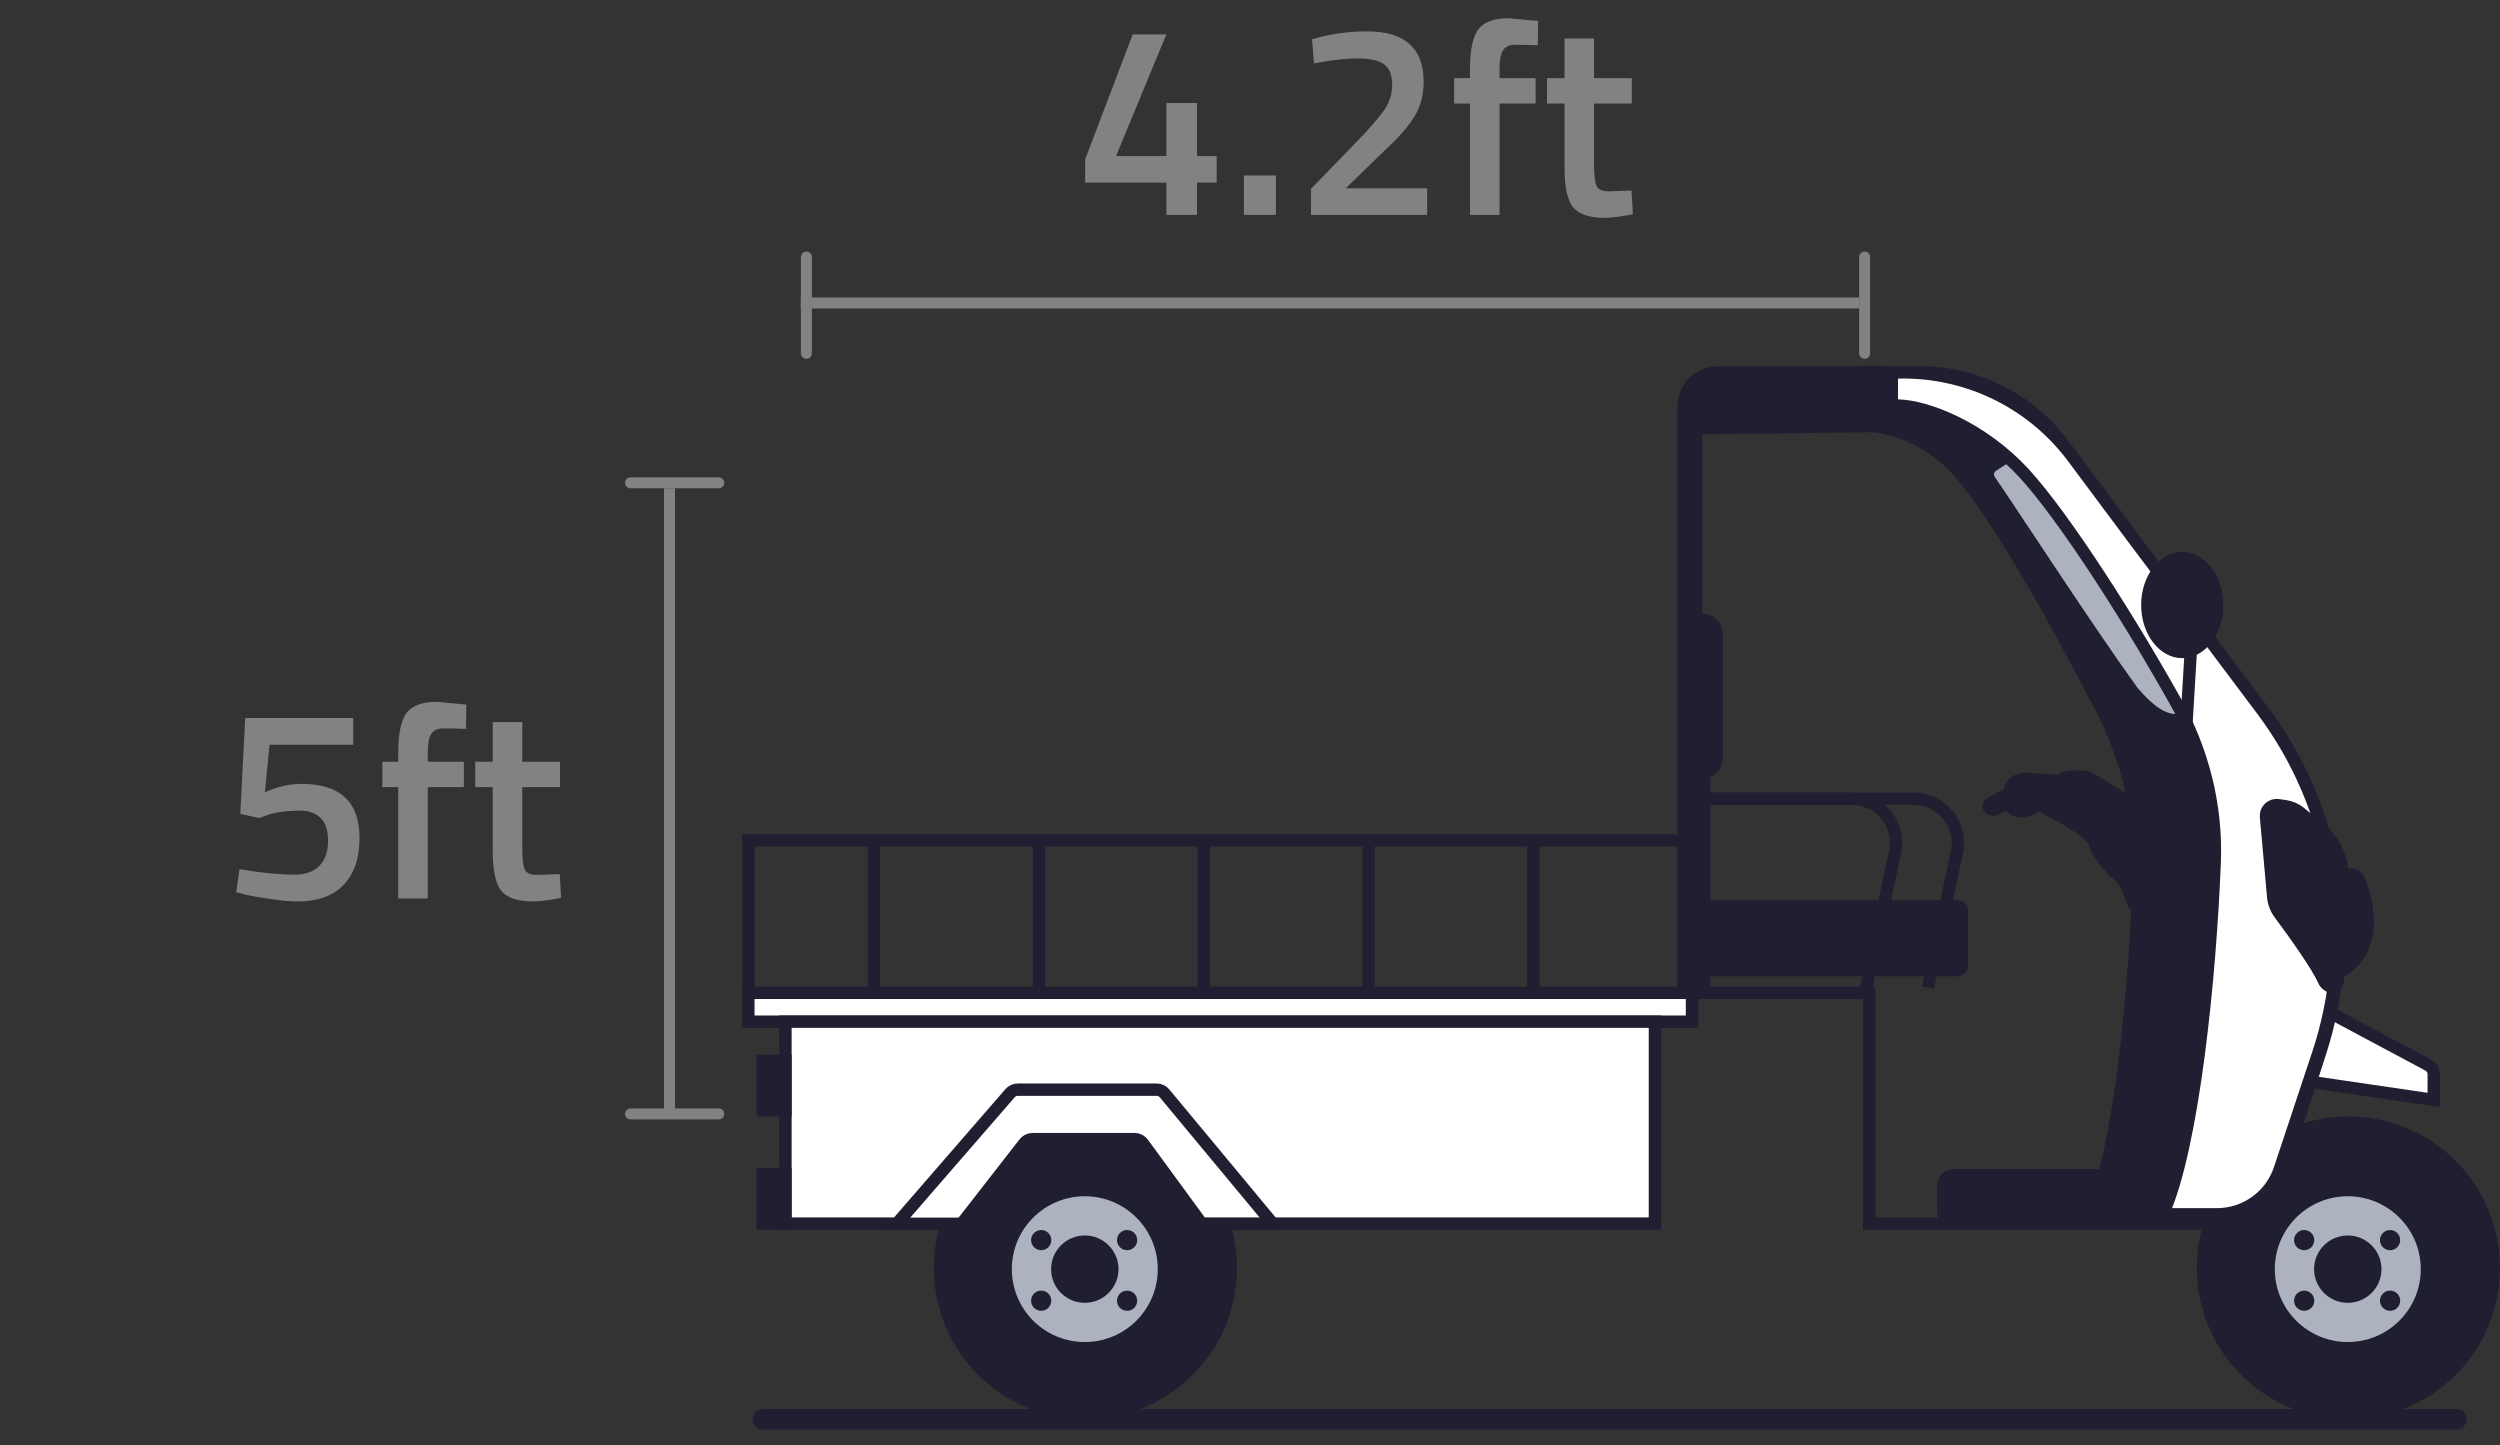 <svg width="128" height="74" viewBox="0 0 128 74" fill="none" xmlns="http://www.w3.org/2000/svg">
<rect x="0" y="0" width="128" height="74" fill="#333333" stroke="none"/>
<path d="M18.085 36.76V38.132H13.801L13.563 40.568C14.197 40.279 14.823 40.134 15.439 40.134C17.417 40.134 18.407 41.058 18.407 42.906C18.407 43.951 18.131 44.754 17.581 45.314C17.039 45.874 16.269 46.154 15.271 46.154C14.851 46.154 14.375 46.112 13.843 46.028C13.311 45.953 12.886 45.879 12.569 45.804L12.093 45.678L12.261 44.502C13.362 44.689 14.305 44.782 15.089 44.782C15.63 44.782 16.05 44.633 16.349 44.334C16.647 44.035 16.797 43.611 16.797 43.06C16.797 42.509 16.666 42.113 16.405 41.87C16.143 41.627 15.803 41.506 15.383 41.506C14.627 41.506 14.011 41.599 13.535 41.786L13.283 41.884L12.303 41.674L12.555 36.76H18.085ZM21.901 40.302V46H20.389V40.302H19.577V39H20.389V38.552C20.389 37.553 20.533 36.867 20.823 36.494C21.112 36.121 21.625 35.934 22.363 35.934L23.875 36.074L23.861 37.32C23.403 37.301 23.021 37.292 22.713 37.292C22.414 37.292 22.204 37.385 22.083 37.572C21.961 37.749 21.901 38.081 21.901 38.566V39H23.749V40.302H21.901ZM28.672 40.302H26.74V43.382C26.74 43.951 26.782 44.329 26.866 44.516C26.95 44.703 27.165 44.796 27.51 44.796L28.658 44.754L28.728 45.972C28.103 46.093 27.627 46.154 27.3 46.154C26.507 46.154 25.961 45.972 25.662 45.608C25.373 45.244 25.228 44.558 25.228 43.55V40.302H24.332V39H25.228V36.97H26.74V39H28.672V40.302Z" fill="#828282"/>
<line x1="32.28" y1="24.72" x2="36.799" y2="24.72" stroke="#828282" stroke-width="0.561" stroke-linecap="round"/>
<line x1="32.28" y1="57.034" x2="36.799" y2="57.034" stroke="#828282" stroke-width="0.561" stroke-linecap="round"/>
<line x1="34.28" y1="25.28" x2="34.28" y2="56.72" stroke="#828282" stroke-width="0.561" stroke-linecap="square"/>
<line x1="95.47" y1="13.158" x2="95.47" y2="18.091" stroke="#828282" stroke-width="0.561" stroke-linecap="round"/>
<line x1="41.287" y1="13.159" x2="41.287" y2="18.092" stroke="#828282" stroke-width="0.561" stroke-linecap="round"/>
<line x1="94.909" y1="15.513" x2="41.28" y2="15.513" stroke="#828282" stroke-width="0.561" stroke-linecap="square"/>
<path d="M59.718 11V9.348H55.56V8.158L57.996 1.76H59.718L57.142 7.99H59.718V5.274H61.286V7.99H62.294V9.348H61.286V11H59.718ZM63.688 11V8.984H65.326V11H63.688ZM73.072 11H67.122V9.67L69.404 7.318C70.094 6.609 70.58 6.053 70.86 5.652C71.14 5.251 71.28 4.812 71.28 4.336C71.28 3.851 71.144 3.505 70.874 3.3C70.603 3.095 70.16 2.992 69.544 2.992C68.965 2.992 68.326 3.057 67.626 3.188L67.276 3.244L67.178 2.012C68.083 1.741 69.021 1.606 69.992 1.606C71.924 1.606 72.89 2.465 72.89 4.182C72.89 4.854 72.74 5.437 72.442 5.932C72.152 6.427 71.63 7.024 70.874 7.724L68.9 9.642H73.072V11ZM76.776 5.302V11H75.264V5.302H74.452V4H75.264V3.552C75.264 2.553 75.408 1.867 75.698 1.494C75.987 1.121 76.5 0.934 77.238 0.934L78.75 1.074L78.736 2.32C78.278 2.301 77.896 2.292 77.588 2.292C77.289 2.292 77.079 2.385 76.958 2.572C76.836 2.749 76.776 3.081 76.776 3.566V4H78.624V5.302H76.776ZM83.547 5.302H81.615V8.382C81.615 8.951 81.657 9.329 81.741 9.516C81.825 9.703 82.04 9.796 82.385 9.796L83.533 9.754L83.603 10.972C82.978 11.093 82.502 11.154 82.175 11.154C81.382 11.154 80.836 10.972 80.537 10.608C80.248 10.244 80.103 9.558 80.103 8.55V5.302H79.207V4H80.103V1.97H81.615V4H83.547V5.302Z" fill="#828282"/>
<path d="M120.238 72.669C124.525 72.669 128 69.198 128 64.916C128 60.634 124.525 57.162 120.238 57.162C115.951 57.162 112.475 60.634 112.475 64.916C112.475 69.198 115.951 72.669 120.238 72.669Z" fill="#1F1F31"/>
<path d="M120.207 68.712C122.27 68.712 123.943 67.041 123.943 64.98C123.943 62.919 122.27 61.248 120.207 61.248C118.143 61.248 116.47 62.919 116.47 64.98C116.47 67.041 118.143 68.712 120.207 68.712Z" fill="#ADB2BF"/>
<path d="M120.207 66.704C121.16 66.704 121.932 65.932 121.932 64.98C121.932 64.028 121.16 63.257 120.207 63.257C119.253 63.257 118.481 64.028 118.481 64.98C118.481 65.932 119.253 66.704 120.207 66.704Z" fill="#1F1F31"/>
<path d="M117.974 64.011C118.259 64.011 118.491 63.78 118.491 63.494C118.491 63.209 118.259 62.977 117.974 62.977C117.688 62.977 117.456 63.209 117.456 63.494C117.456 63.78 117.688 64.011 117.974 64.011Z" fill="#1F1F31"/>
<path d="M122.372 64.011C122.658 64.011 122.89 63.78 122.89 63.494C122.89 63.209 122.658 62.977 122.372 62.977C122.086 62.977 121.855 63.209 121.855 63.494C121.855 63.78 122.086 64.011 122.372 64.011Z" fill="#1F1F31"/>
<path d="M117.974 67.113C118.259 67.113 118.491 66.881 118.491 66.596C118.491 66.31 118.259 66.079 117.974 66.079C117.688 66.079 117.456 66.31 117.456 66.596C117.456 66.881 117.688 67.113 117.974 67.113Z" fill="#1F1F31"/>
<path d="M122.372 67.113C122.658 67.113 122.89 66.881 122.89 66.596C122.89 66.31 122.658 66.079 122.372 66.079C122.086 66.079 121.855 66.31 121.855 66.596C121.855 66.881 122.086 67.113 122.372 67.113Z" fill="#1F1F31"/>
<path d="M110.238 37.337L113.139 38.462" stroke="#1F1F31" stroke-width="0.633" stroke-linecap="round"/>
<path d="M109.472 41.498L113.896 39.685" stroke="#1F1F31" stroke-width="0.633" stroke-linecap="round"/>
<path d="M38.316 43.027H86.63V52.31H38.316V43.027Z" stroke="#1F1F31" stroke-width="0.633"/>
<path d="M38.316 50.833H86.63V52.31H38.316V50.833Z" fill="white" stroke="#1F1F31" stroke-width="0.633"/>
<path d="M87.263 32.689V50.334" stroke="#1F1F31" stroke-width="0.633" stroke-linecap="round"/>
<path d="M44.751 43.449L44.751 50.411" stroke="#1F1F31" stroke-width="0.633" stroke-linecap="round"/>
<path d="M53.19 43.343L53.19 50.517" stroke="#1F1F31" stroke-width="0.633" stroke-linecap="round"/>
<path d="M61.63 43.343L61.63 50.517" stroke="#1F1F31" stroke-width="0.633" stroke-linecap="round"/>
<path d="M70.069 43.343L70.069 50.517" stroke="#1F1F31" stroke-width="0.633" stroke-linecap="round"/>
<path d="M78.508 43.343L78.508 50.517" stroke="#1F1F31" stroke-width="0.633" stroke-linecap="round"/>
<path d="M87.474 40.896L97.983 40.896C99.422 40.896 100.495 42.222 100.194 43.629L98.709 50.569" stroke="#1F1F31" stroke-width="0.633"/>
<path d="M87.263 40.896H94.819C96.257 40.896 97.33 42.222 97.029 43.629L95.544 50.569" stroke="#1F1F31" stroke-width="0.633"/>
<path d="M124.328 54.534L118.383 51.36L117.433 55.264L124.607 56.318V55C124.607 54.805 124.499 54.626 124.328 54.534Z" fill="white" stroke="#1F1F31" stroke-width="0.633"/>
<path d="M114.806 59.357L116.411 50.024C117.238 45.223 116.209 40.287 113.533 36.215L104.458 22.404L102.212 20.918C100.308 19.659 98.068 19.006 95.786 19.045L93.698 19.081V21.771C95.052 21.665 97.655 21.557 99.922 23.775C101.827 25.638 104.934 31.152 107.534 36.159C108.869 38.729 109.607 41.565 109.519 44.46C109.346 50.184 108.609 58.689 107.043 62.173H111.464C113.115 62.173 114.526 60.984 114.806 59.357Z" fill="#1F1F31" stroke="#1F1F31" stroke-width="0.633"/>
<path d="M102.019 23.844L103.667 22.773C108.678 24.25 114.171 36.36 112.95 36.645L112.918 36.652C111.359 37.016 110.717 37.166 109.205 35.431C106.926 32.28 103.266 26.632 101.87 24.594C101.7 24.346 101.767 24.008 102.019 23.844Z" fill="#ADB2BF" stroke="#1F1F31" stroke-width="0.633"/>
<path d="M97.707 19.081H87.904C86.968 19.081 86.209 19.84 86.209 20.776V21.085M97.707 19.081V19.081C100.799 18.883 103.782 20.263 105.634 22.747L109.152 27.467L115.88 36.427C119.632 41.425 120.719 47.935 118.794 53.881L116.716 60.301C116.263 61.7 114.96 62.648 113.49 62.648H112.528M97.707 19.081V20.768M97.707 20.768C99.061 20.663 101.663 21.557 103.931 23.775C105.841 25.643 109.516 31.184 112.357 36.202C113.784 38.722 114.515 41.563 114.511 44.459C114.502 50.315 114.101 59.15 112.528 62.648M97.707 20.768L86.209 21.085M112.528 62.648H95.703V50.833H86.209V21.085" stroke="#1F1F31" stroke-width="0.633"/>
<path d="M85.998 39.862L85.998 31.423L87.158 31.423C87.74 31.423 88.213 31.895 88.213 32.478L88.213 38.807C88.213 39.39 87.74 39.862 87.158 39.862L85.998 39.862Z" fill="#1F1F31"/>
<path d="M97.707 19.207L88.451 19.101C87.507 19.09 86.736 19.852 86.736 20.796V21.929L97.496 21.792L97.707 19.207Z" fill="#1F1F31" stroke="#1F1F31" stroke-width="0.633"/>
<path d="M116.728 59.852L118.69 53.947C120.678 47.966 119.606 41.391 115.822 36.351L109.152 27.467L106.138 23.423C103.969 20.513 100.487 18.883 96.863 19.081V20.768C98.217 20.663 100.978 21.61 103.245 23.828C105.149 25.69 108.611 30.973 111.365 35.88C112.782 38.406 113.507 41.249 113.393 44.142C113.164 49.955 112.305 58.68 110.735 62.173H113.51C114.971 62.173 116.267 61.238 116.728 59.852Z" fill="white" stroke="#1F1F31" stroke-width="0.633"/>
<path d="M111.948 37.014L112.264 31.739" stroke="#1F1F31" stroke-width="0.633" stroke-linecap="round" stroke-linejoin="round"/>
<path d="M111.731 33.698C112.892 33.698 113.834 32.48 113.834 30.978C113.834 29.476 112.892 28.258 111.731 28.258C110.569 28.258 109.627 29.476 109.627 30.978C109.627 32.48 110.569 33.698 111.731 33.698Z" fill="#1F1F31"/>
<rect x="43.591" y="54.209" width="24.262" height="8.439" fill="#1F1F31"/>
<path d="M40.215 52.31H84.732V62.648H40.215V58.549V52.31Z" fill="white" stroke="#1F1F31" stroke-width="0.633"/>
<mask id="path-39-inside-1_509_4" fill="white">
<rect x="84.204" y="49.989" width="15.612" height="12.975" rx="0.105"/>
</mask>
<rect x="84.204" y="49.989" width="15.612" height="12.975" rx="0.105" fill="white" stroke="#1F1F31" stroke-width="1.266" mask="url(#path-39-inside-1_509_4)"/>
<path d="M108.302 60.169H100.028C99.736 60.169 99.5 60.405 99.5 60.696V62.068C99.5 62.359 99.736 62.595 100.028 62.595H107.437C107.618 62.595 107.787 62.502 107.884 62.349L108.748 60.977C108.97 60.626 108.717 60.169 108.302 60.169Z" fill="#1F1F31" stroke="#1F1F31" stroke-width="0.633"/>
<path d="M55.573 72.669C59.86 72.669 63.335 69.198 63.335 64.916C63.335 60.634 59.86 57.162 55.573 57.162C51.286 57.162 47.81 60.634 47.81 64.916C47.81 69.198 51.286 72.669 55.573 72.669Z" fill="#1F1F31"/>
<path d="M55.542 68.712C57.605 68.712 59.278 67.041 59.278 64.98C59.278 62.919 57.605 61.248 55.542 61.248C53.478 61.248 51.806 62.919 51.806 64.98C51.806 67.041 53.478 68.712 55.542 68.712Z" fill="#ADB2BF"/>
<path d="M55.542 66.704C56.495 66.704 57.268 65.932 57.268 64.98C57.268 64.028 56.495 63.257 55.542 63.257C54.589 63.257 53.816 64.028 53.816 64.98C53.816 65.932 54.589 66.704 55.542 66.704Z" fill="#1F1F31"/>
<path d="M53.309 64.011C53.595 64.011 53.826 63.78 53.826 63.494C53.826 63.209 53.595 62.977 53.309 62.977C53.023 62.977 52.791 63.209 52.791 63.494C52.791 63.78 53.023 64.011 53.309 64.011Z" fill="#1F1F31"/>
<path d="M57.708 64.011C57.993 64.011 58.225 63.78 58.225 63.494C58.225 63.209 57.993 62.977 57.708 62.977C57.422 62.977 57.19 63.209 57.19 63.494C57.19 63.78 57.422 64.011 57.708 64.011Z" fill="#1F1F31"/>
<path d="M53.309 67.113C53.595 67.113 53.826 66.881 53.826 66.596C53.826 66.31 53.595 66.079 53.309 66.079C53.023 66.079 52.791 66.31 52.791 66.596C52.791 66.881 53.023 67.113 53.309 67.113Z" fill="#1F1F31"/>
<path d="M57.708 67.113C57.993 67.113 58.225 66.881 58.225 66.596C58.225 66.31 57.993 66.079 57.708 66.079C57.422 66.079 57.19 66.31 57.19 66.596C57.19 66.881 57.422 67.113 57.708 67.113Z" fill="#1F1F31"/>
<path d="M51.714 55.973L45.912 62.658H49.235L52.452 58.526C52.552 58.398 52.705 58.323 52.868 58.323H58.092C58.26 58.323 58.418 58.403 58.517 58.539L61.524 62.648H65.163L59.625 55.981C59.525 55.861 59.376 55.791 59.219 55.791H52.112C51.96 55.791 51.814 55.857 51.714 55.973Z" fill="white" stroke="#1F1F31" stroke-width="0.633"/>
<path d="M87.263 46.086H100.239C100.53 46.086 100.766 46.322 100.766 46.613V49.462C100.766 49.753 100.53 49.989 100.239 49.989H87.263V46.086Z" fill="#1F1F31"/>
<path d="M85.892 20.874C85.892 20.524 86.175 20.241 86.525 20.241C86.875 20.241 87.158 20.524 87.158 20.874V50.516H85.892V20.874Z" fill="#1F1F31"/>
<path d="M116.388 45.921L116.019 41.818C115.987 41.466 116.292 41.176 116.643 41.226L117.009 41.278C117.287 41.318 117.548 41.432 117.765 41.61L118.782 42.44C119.559 43.074 119.988 44.04 119.937 45.042L119.701 49.725V50.214C119.701 50.381 119.566 50.516 119.399 50.516C119.222 50.516 119.053 50.364 118.981 50.201C118.658 49.464 117.513 47.849 116.722 46.788C116.533 46.535 116.416 46.236 116.388 45.921Z" fill="#1F1F31" stroke="#1F1F31" stroke-width="0.633"/>
<path d="M120.323 44.767H119.701V49.831C121.73 48.777 121.33 46.38 120.785 45.066C120.709 44.88 120.524 44.767 120.323 44.767Z" fill="#1F1F31" stroke="#1F1F31" stroke-width="0.633"/>
<path d="M107.043 43.214C106.958 42.792 105.214 41.842 104.353 41.42C104.3 41.631 102.77 42.264 102.612 40.893C102.642 40.498 102.69 40.244 102.856 40.038C103.158 39.664 103.708 39.647 104.187 39.686L105.408 39.785C105.736 39.457 106.589 39.534 107.008 39.62C107.031 39.624 107.053 39.633 107.073 39.646L110.471 41.737L111.631 44.743H110.788L109.047 46.378C108.924 45.992 108.604 45.165 108.309 44.954C107.939 44.691 107.148 43.741 107.043 43.214Z" fill="#1F1F31" stroke="#1F1F31" stroke-width="0.211"/>
<path d="M101.806 40.946L102.675 40.479C103.029 40.29 103.421 40.658 103.254 41.023C103.214 41.109 103.146 41.18 103.06 41.222L102.279 41.613C102.187 41.659 102.083 41.673 101.982 41.653L101.909 41.638C101.735 41.604 101.61 41.451 101.61 41.274C101.61 41.137 101.685 41.011 101.806 40.946Z" fill="#1F1F31" stroke="#1F1F31" stroke-width="0.211"/>
<rect x="38.738" y="59.8" width="1.793" height="3.165" fill="#1F1F31"/>
<rect x="38.738" y="53.998" width="1.793" height="3.165" fill="#1F1F31"/>
<path d="M39.055 72.669H125.767" stroke="#1F1F31" stroke-width="1.055" stroke-linecap="round"/>
</svg>
